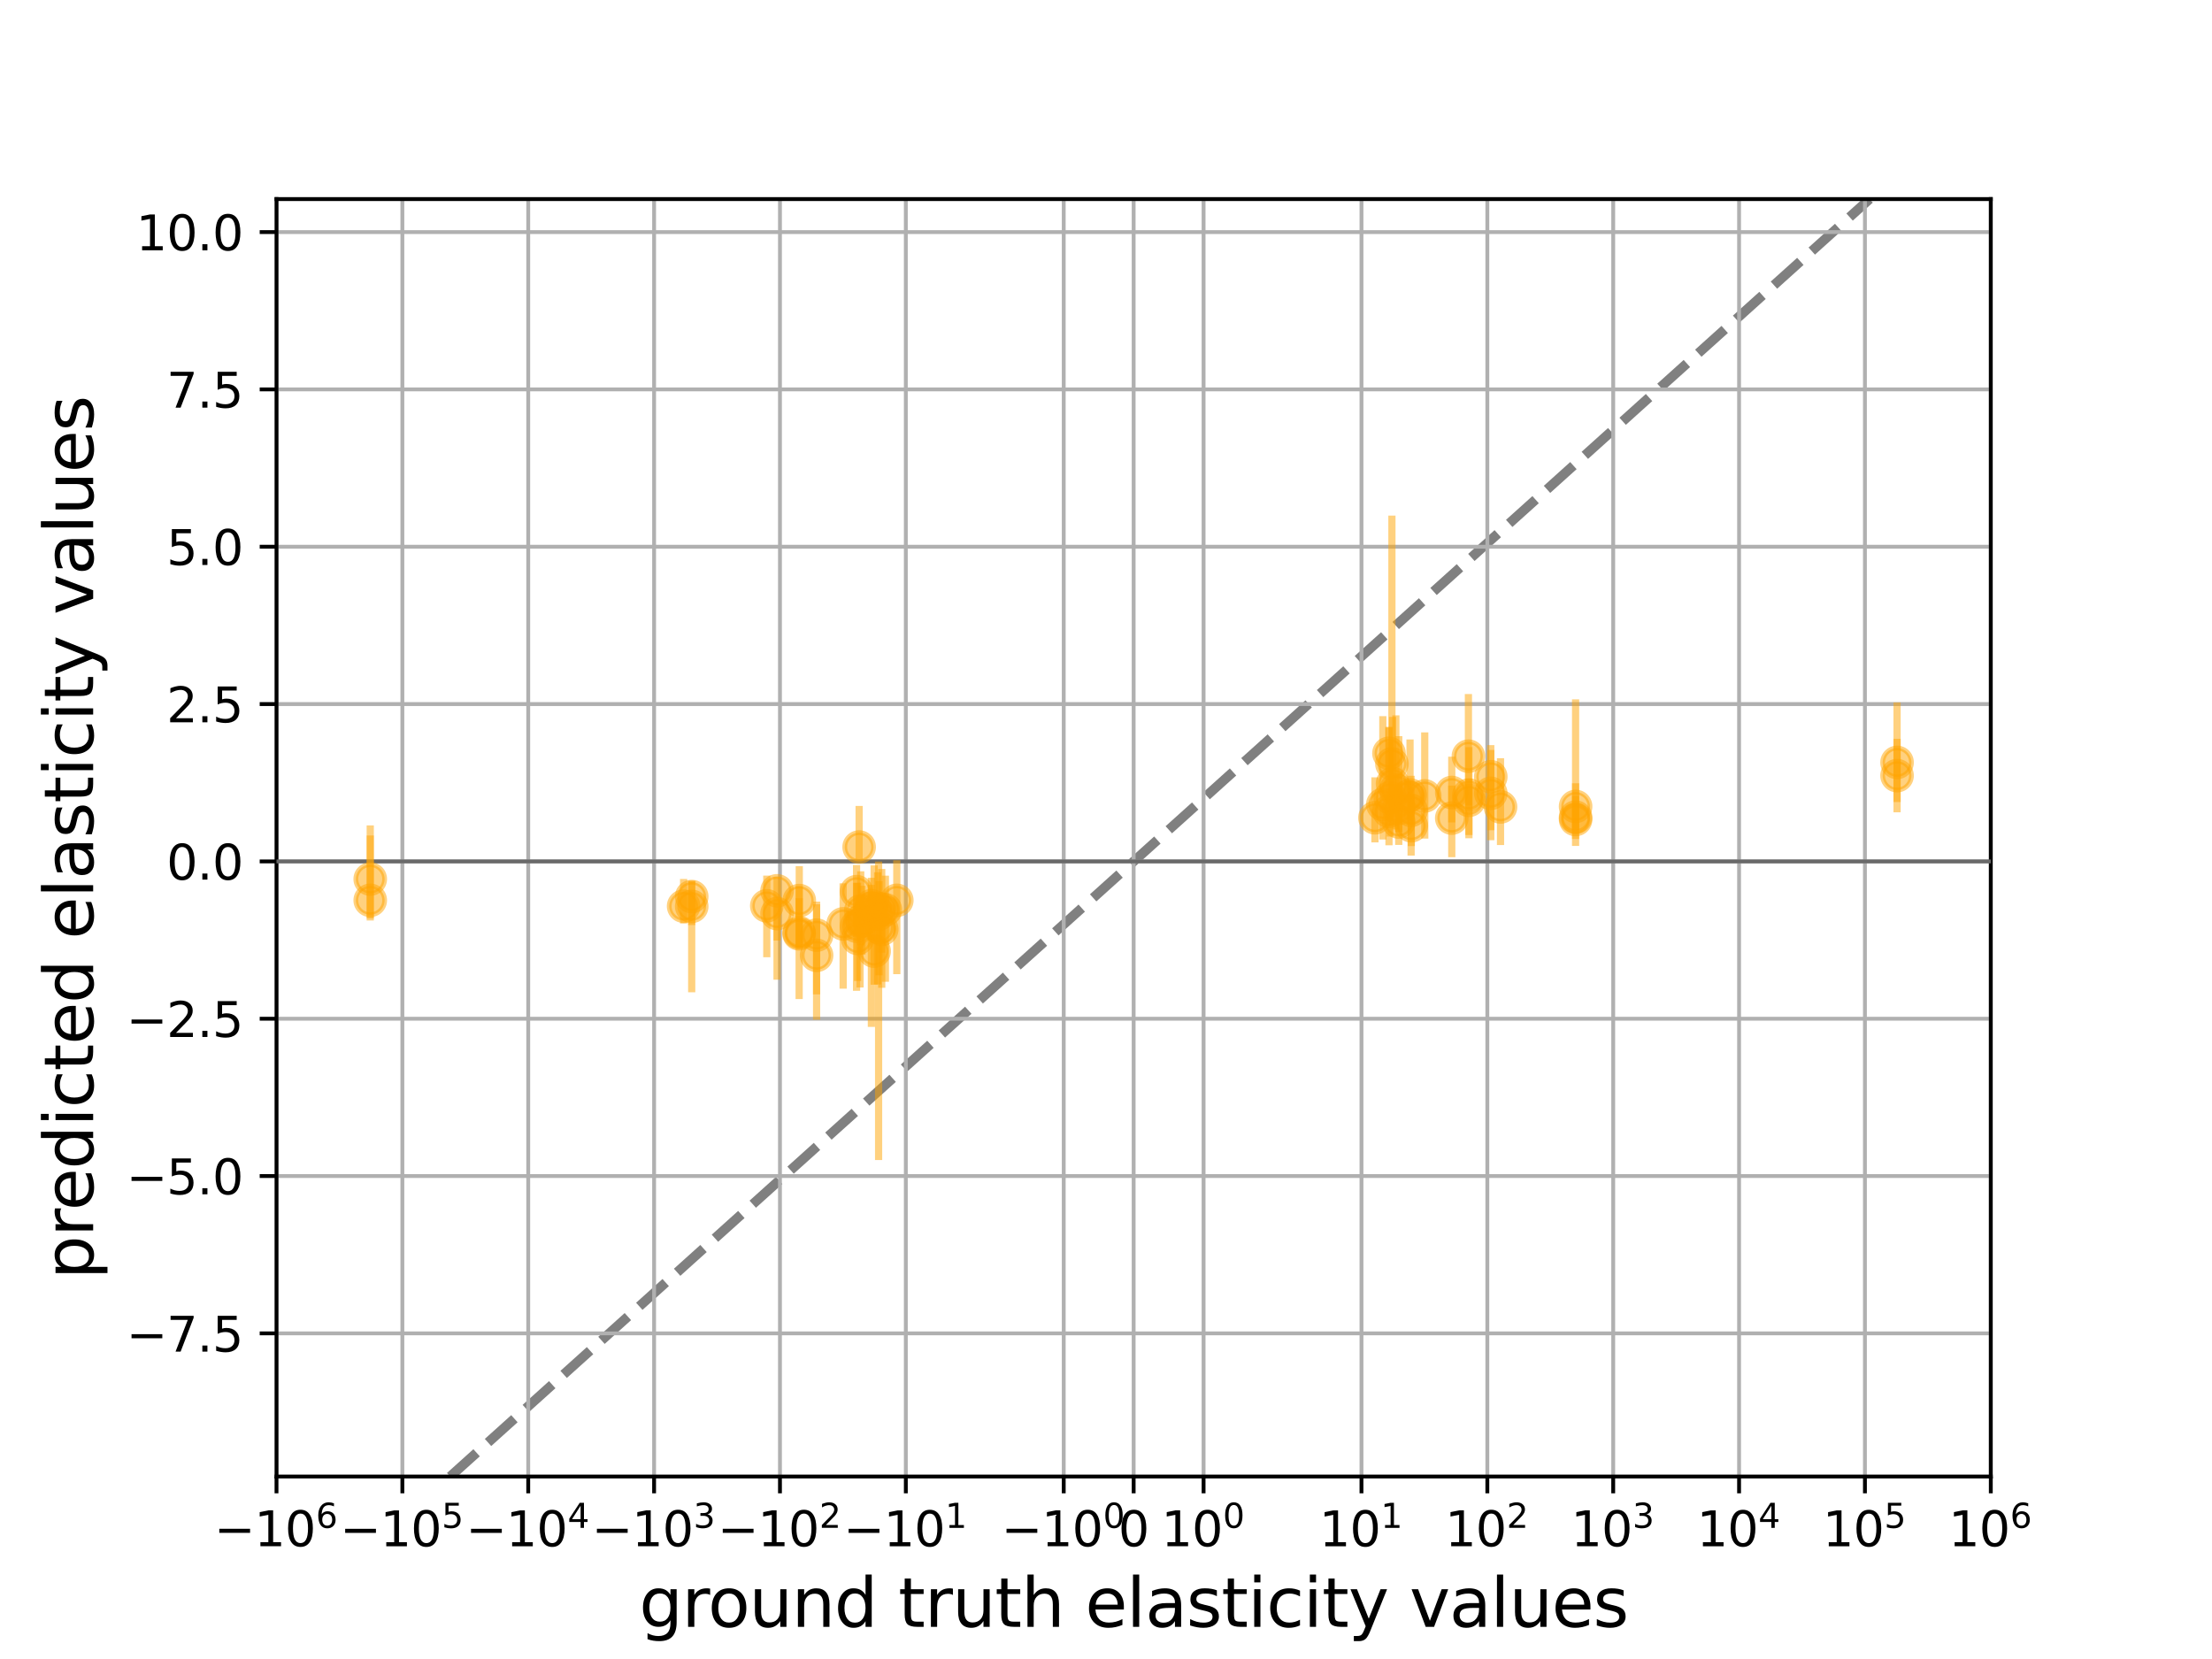 <?xml version="1.0" encoding="utf-8" standalone="no"?>
<!DOCTYPE svg PUBLIC "-//W3C//DTD SVG 1.1//EN"
  "http://www.w3.org/Graphics/SVG/1.1/DTD/svg11.dtd">
<svg xmlns:xlink="http://www.w3.org/1999/xlink" width="460.8pt" height="345.6pt" viewBox="0 0 460.8 345.6" xmlns="http://www.w3.org/2000/svg" version="1.1">
 <defs>
  <style type="text/css">*{stroke-linejoin: round; stroke-linecap: butt}</style>
 </defs>
 <g id="figure_1">
  <g id="patch_1">
   <path d="M 0 345.6 
L 460.8 345.6 
L 460.8 0 
L 0 0 
z
" style="fill: #ffffff"/>
  </g>
  <g id="axes_1">
   <g id="patch_2">
    <path d="M 57.6 307.584 
L 414.72 307.584 
L 414.72 41.472 
L 57.6 41.472 
z
" style="fill: #ffffff"/>
   </g>
   <g id="line2d_1">
    <path d="M 93.782 307.584 
L 389.462 41.472 
" clip-path="url(#p410809c295)" style="fill: none; stroke-dasharray: 7.4,3.2; stroke-dashoffset: 0; stroke: #808080; stroke-width: 2"/>
   </g>
   <g id="matplotlib.axis_1">
    <g id="xtick_1">
     <g id="line2d_2">
      <path d="M 57.6 307.584 
L 57.6 41.472 
" clip-path="url(#p410809c295)" style="fill: none; stroke: #b0b0b0; stroke-width: 0.8; stroke-linecap: square"/>
     </g>
     <g id="line2d_3">
      <defs>
       <path id="m28097378d5" d="M 0 0 
L 0 3.5 
" style="stroke: #000000; stroke-width: 0.8"/>
      </defs>
      <g>
       <use xlink:href="#m28097378d5" x="57.6" y="307.584" style="stroke: #000000; stroke-width: 0.8"/>
      </g>
     </g>
     <g id="text_1">
      <!-- $\mathdefault{-10^{6}}$ -->
      <g transform="translate(44.6 322.182) scale(0.1 -0.1)">
       <defs>
        <path id="DejaVuSans-2212" d="M 678 2272 
L 4684 2272 
L 4684 1741 
L 678 1741 
L 678 2272 
z
" transform="scale(0.016)"/>
        <path id="DejaVuSans-31" d="M 794 531 
L 1825 531 
L 1825 4091 
L 703 3866 
L 703 4441 
L 1819 4666 
L 2450 4666 
L 2450 531 
L 3481 531 
L 3481 0 
L 794 0 
L 794 531 
z
" transform="scale(0.016)"/>
        <path id="DejaVuSans-30" d="M 2034 4250 
Q 1547 4250 1301 3770 
Q 1056 3291 1056 2328 
Q 1056 1369 1301 889 
Q 1547 409 2034 409 
Q 2525 409 2770 889 
Q 3016 1369 3016 2328 
Q 3016 3291 2770 3770 
Q 2525 4250 2034 4250 
z
M 2034 4750 
Q 2819 4750 3233 4129 
Q 3647 3509 3647 2328 
Q 3647 1150 3233 529 
Q 2819 -91 2034 -91 
Q 1250 -91 836 529 
Q 422 1150 422 2328 
Q 422 3509 836 4129 
Q 1250 4750 2034 4750 
z
" transform="scale(0.016)"/>
        <path id="DejaVuSans-36" d="M 2113 2584 
Q 1688 2584 1439 2293 
Q 1191 2003 1191 1497 
Q 1191 994 1439 701 
Q 1688 409 2113 409 
Q 2538 409 2786 701 
Q 3034 994 3034 1497 
Q 3034 2003 2786 2293 
Q 2538 2584 2113 2584 
z
M 3366 4563 
L 3366 3988 
Q 3128 4100 2886 4159 
Q 2644 4219 2406 4219 
Q 1781 4219 1451 3797 
Q 1122 3375 1075 2522 
Q 1259 2794 1537 2939 
Q 1816 3084 2150 3084 
Q 2853 3084 3261 2657 
Q 3669 2231 3669 1497 
Q 3669 778 3244 343 
Q 2819 -91 2113 -91 
Q 1303 -91 875 529 
Q 447 1150 447 2328 
Q 447 3434 972 4092 
Q 1497 4750 2381 4750 
Q 2619 4750 2861 4703 
Q 3103 4656 3366 4563 
z
" transform="scale(0.016)"/>
       </defs>
       <use xlink:href="#DejaVuSans-2212" transform="translate(0 0.766)"/>
       <use xlink:href="#DejaVuSans-31" transform="translate(83.789 0.766)"/>
       <use xlink:href="#DejaVuSans-30" transform="translate(147.412 0.766)"/>
       <use xlink:href="#DejaVuSans-36" transform="translate(211.992 39.047) scale(0.7)"/>
      </g>
     </g>
    </g>
    <g id="xtick_2">
     <g id="line2d_4">
      <path d="M 83.82 307.584 
L 83.82 41.472 
" clip-path="url(#p410809c295)" style="fill: none; stroke: #b0b0b0; stroke-width: 0.8; stroke-linecap: square"/>
     </g>
     <g id="line2d_5">
      <g>
       <use xlink:href="#m28097378d5" x="83.82" y="307.584" style="stroke: #000000; stroke-width: 0.8"/>
      </g>
     </g>
     <g id="text_2">
      <!-- $\mathdefault{-10^{5}}$ -->
      <g transform="translate(70.82 322.182) scale(0.1 -0.1)">
       <defs>
        <path id="DejaVuSans-35" d="M 691 4666 
L 3169 4666 
L 3169 4134 
L 1269 4134 
L 1269 2991 
Q 1406 3038 1543 3061 
Q 1681 3084 1819 3084 
Q 2600 3084 3056 2656 
Q 3513 2228 3513 1497 
Q 3513 744 3044 326 
Q 2575 -91 1722 -91 
Q 1428 -91 1123 -41 
Q 819 9 494 109 
L 494 744 
Q 775 591 1075 516 
Q 1375 441 1709 441 
Q 2250 441 2565 725 
Q 2881 1009 2881 1497 
Q 2881 1984 2565 2268 
Q 2250 2553 1709 2553 
Q 1456 2553 1204 2497 
Q 953 2441 691 2322 
L 691 4666 
z
" transform="scale(0.016)"/>
       </defs>
       <use xlink:href="#DejaVuSans-2212" transform="translate(0 0.684)"/>
       <use xlink:href="#DejaVuSans-31" transform="translate(83.789 0.684)"/>
       <use xlink:href="#DejaVuSans-30" transform="translate(147.412 0.684)"/>
       <use xlink:href="#DejaVuSans-35" transform="translate(211.992 38.966) scale(0.7)"/>
      </g>
     </g>
    </g>
    <g id="xtick_3">
     <g id="line2d_6">
      <path d="M 110.04 307.584 
L 110.04 41.472 
" clip-path="url(#p410809c295)" style="fill: none; stroke: #b0b0b0; stroke-width: 0.8; stroke-linecap: square"/>
     </g>
     <g id="line2d_7">
      <g>
       <use xlink:href="#m28097378d5" x="110.04" y="307.584" style="stroke: #000000; stroke-width: 0.8"/>
      </g>
     </g>
     <g id="text_3">
      <!-- $\mathdefault{-10^{4}}$ -->
      <g transform="translate(97.04 322.182) scale(0.1 -0.1)">
       <defs>
        <path id="DejaVuSans-34" d="M 2419 4116 
L 825 1625 
L 2419 1625 
L 2419 4116 
z
M 2253 4666 
L 3047 4666 
L 3047 1625 
L 3713 1625 
L 3713 1100 
L 3047 1100 
L 3047 0 
L 2419 0 
L 2419 1100 
L 313 1100 
L 313 1709 
L 2253 4666 
z
" transform="scale(0.016)"/>
       </defs>
       <use xlink:href="#DejaVuSans-2212" transform="translate(0 0.684)"/>
       <use xlink:href="#DejaVuSans-31" transform="translate(83.789 0.684)"/>
       <use xlink:href="#DejaVuSans-30" transform="translate(147.412 0.684)"/>
       <use xlink:href="#DejaVuSans-34" transform="translate(211.992 38.966) scale(0.7)"/>
      </g>
     </g>
    </g>
    <g id="xtick_4">
     <g id="line2d_8">
      <path d="M 136.26 307.584 
L 136.26 41.472 
" clip-path="url(#p410809c295)" style="fill: none; stroke: #b0b0b0; stroke-width: 0.8; stroke-linecap: square"/>
     </g>
     <g id="line2d_9">
      <g>
       <use xlink:href="#m28097378d5" x="136.26" y="307.584" style="stroke: #000000; stroke-width: 0.8"/>
      </g>
     </g>
     <g id="text_4">
      <!-- $\mathdefault{-10^{3}}$ -->
      <g transform="translate(123.26 322.182) scale(0.1 -0.1)">
       <defs>
        <path id="DejaVuSans-33" d="M 2597 2516 
Q 3050 2419 3304 2112 
Q 3559 1806 3559 1356 
Q 3559 666 3084 287 
Q 2609 -91 1734 -91 
Q 1441 -91 1130 -33 
Q 819 25 488 141 
L 488 750 
Q 750 597 1062 519 
Q 1375 441 1716 441 
Q 2309 441 2620 675 
Q 2931 909 2931 1356 
Q 2931 1769 2642 2001 
Q 2353 2234 1838 2234 
L 1294 2234 
L 1294 2753 
L 1863 2753 
Q 2328 2753 2575 2939 
Q 2822 3125 2822 3475 
Q 2822 3834 2567 4026 
Q 2313 4219 1838 4219 
Q 1578 4219 1281 4162 
Q 984 4106 628 3988 
L 628 4550 
Q 988 4650 1302 4700 
Q 1616 4750 1894 4750 
Q 2613 4750 3031 4423 
Q 3450 4097 3450 3541 
Q 3450 3153 3228 2886 
Q 3006 2619 2597 2516 
z
" transform="scale(0.016)"/>
       </defs>
       <use xlink:href="#DejaVuSans-2212" transform="translate(0 0.766)"/>
       <use xlink:href="#DejaVuSans-31" transform="translate(83.789 0.766)"/>
       <use xlink:href="#DejaVuSans-30" transform="translate(147.412 0.766)"/>
       <use xlink:href="#DejaVuSans-33" transform="translate(211.992 39.047) scale(0.7)"/>
      </g>
     </g>
    </g>
    <g id="xtick_5">
     <g id="line2d_10">
      <path d="M 162.48 307.584 
L 162.48 41.472 
" clip-path="url(#p410809c295)" style="fill: none; stroke: #b0b0b0; stroke-width: 0.8; stroke-linecap: square"/>
     </g>
     <g id="line2d_11">
      <g>
       <use xlink:href="#m28097378d5" x="162.48" y="307.584" style="stroke: #000000; stroke-width: 0.8"/>
      </g>
     </g>
     <g id="text_5">
      <!-- $\mathdefault{-10^{2}}$ -->
      <g transform="translate(149.48 322.182) scale(0.1 -0.1)">
       <defs>
        <path id="DejaVuSans-32" d="M 1228 531 
L 3431 531 
L 3431 0 
L 469 0 
L 469 531 
Q 828 903 1448 1529 
Q 2069 2156 2228 2338 
Q 2531 2678 2651 2914 
Q 2772 3150 2772 3378 
Q 2772 3750 2511 3984 
Q 2250 4219 1831 4219 
Q 1534 4219 1204 4116 
Q 875 4013 500 3803 
L 500 4441 
Q 881 4594 1212 4672 
Q 1544 4750 1819 4750 
Q 2544 4750 2975 4387 
Q 3406 4025 3406 3419 
Q 3406 3131 3298 2873 
Q 3191 2616 2906 2266 
Q 2828 2175 2409 1742 
Q 1991 1309 1228 531 
z
" transform="scale(0.016)"/>
       </defs>
       <use xlink:href="#DejaVuSans-2212" transform="translate(0 0.766)"/>
       <use xlink:href="#DejaVuSans-31" transform="translate(83.789 0.766)"/>
       <use xlink:href="#DejaVuSans-30" transform="translate(147.412 0.766)"/>
       <use xlink:href="#DejaVuSans-32" transform="translate(211.992 39.047) scale(0.7)"/>
      </g>
     </g>
    </g>
    <g id="xtick_6">
     <g id="line2d_12">
      <path d="M 188.7 307.584 
L 188.7 41.472 
" clip-path="url(#p410809c295)" style="fill: none; stroke: #b0b0b0; stroke-width: 0.8; stroke-linecap: square"/>
     </g>
     <g id="line2d_13">
      <g>
       <use xlink:href="#m28097378d5" x="188.7" y="307.584" style="stroke: #000000; stroke-width: 0.8"/>
      </g>
     </g>
     <g id="text_6">
      <!-- $\mathdefault{-10^{1}}$ -->
      <g transform="translate(175.7 322.182) scale(0.1 -0.1)">
       <use xlink:href="#DejaVuSans-2212" transform="translate(0 0.684)"/>
       <use xlink:href="#DejaVuSans-31" transform="translate(83.789 0.684)"/>
       <use xlink:href="#DejaVuSans-30" transform="translate(147.412 0.684)"/>
       <use xlink:href="#DejaVuSans-31" transform="translate(211.992 38.966) scale(0.7)"/>
      </g>
     </g>
    </g>
    <g id="xtick_7">
     <g id="line2d_14">
      <path d="M 221.593 307.584 
L 221.593 41.472 
" clip-path="url(#p410809c295)" style="fill: none; stroke: #b0b0b0; stroke-width: 0.8; stroke-linecap: square"/>
     </g>
     <g id="line2d_15">
      <g>
       <use xlink:href="#m28097378d5" x="221.593" y="307.584" style="stroke: #000000; stroke-width: 0.8"/>
      </g>
     </g>
     <g id="text_7">
      <!-- $\mathdefault{-10^{0}}$ -->
      <g transform="translate(208.593 322.182) scale(0.1 -0.1)">
       <use xlink:href="#DejaVuSans-2212" transform="translate(0 0.766)"/>
       <use xlink:href="#DejaVuSans-31" transform="translate(83.789 0.766)"/>
       <use xlink:href="#DejaVuSans-30" transform="translate(147.412 0.766)"/>
       <use xlink:href="#DejaVuSans-30" transform="translate(211.992 39.047) scale(0.7)"/>
      </g>
     </g>
    </g>
    <g id="xtick_8">
     <g id="line2d_16">
      <path d="M 236.16 307.584 
L 236.16 41.472 
" clip-path="url(#p410809c295)" style="fill: none; stroke: #b0b0b0; stroke-width: 0.8; stroke-linecap: square"/>
     </g>
     <g id="line2d_17">
      <g>
       <use xlink:href="#m28097378d5" x="236.16" y="307.584" style="stroke: #000000; stroke-width: 0.8"/>
      </g>
     </g>
     <g id="text_8">
      <!-- $\mathdefault{0}$ -->
      <g transform="translate(232.96 322.182) scale(0.1 -0.1)">
       <use xlink:href="#DejaVuSans-30" transform="translate(0 0.781)"/>
      </g>
     </g>
    </g>
    <g id="xtick_9">
     <g id="line2d_18">
      <path d="M 250.727 307.584 
L 250.727 41.472 
" clip-path="url(#p410809c295)" style="fill: none; stroke: #b0b0b0; stroke-width: 0.8; stroke-linecap: square"/>
     </g>
     <g id="line2d_19">
      <g>
       <use xlink:href="#m28097378d5" x="250.727" y="307.584" style="stroke: #000000; stroke-width: 0.8"/>
      </g>
     </g>
     <g id="text_9">
      <!-- $\mathdefault{10^{0}}$ -->
      <g transform="translate(241.927 322.182) scale(0.1 -0.1)">
       <use xlink:href="#DejaVuSans-31" transform="translate(0 0.766)"/>
       <use xlink:href="#DejaVuSans-30" transform="translate(63.623 0.766)"/>
       <use xlink:href="#DejaVuSans-30" transform="translate(128.203 39.047) scale(0.7)"/>
      </g>
     </g>
    </g>
    <g id="xtick_10">
     <g id="line2d_20">
      <path d="M 283.62 307.584 
L 283.62 41.472 
" clip-path="url(#p410809c295)" style="fill: none; stroke: #b0b0b0; stroke-width: 0.8; stroke-linecap: square"/>
     </g>
     <g id="line2d_21">
      <g>
       <use xlink:href="#m28097378d5" x="283.62" y="307.584" style="stroke: #000000; stroke-width: 0.8"/>
      </g>
     </g>
     <g id="text_10">
      <!-- $\mathdefault{10^{1}}$ -->
      <g transform="translate(274.82 322.182) scale(0.1 -0.1)">
       <use xlink:href="#DejaVuSans-31" transform="translate(0 0.684)"/>
       <use xlink:href="#DejaVuSans-30" transform="translate(63.623 0.684)"/>
       <use xlink:href="#DejaVuSans-31" transform="translate(128.203 38.966) scale(0.7)"/>
      </g>
     </g>
    </g>
    <g id="xtick_11">
     <g id="line2d_22">
      <path d="M 309.84 307.584 
L 309.84 41.472 
" clip-path="url(#p410809c295)" style="fill: none; stroke: #b0b0b0; stroke-width: 0.8; stroke-linecap: square"/>
     </g>
     <g id="line2d_23">
      <g>
       <use xlink:href="#m28097378d5" x="309.84" y="307.584" style="stroke: #000000; stroke-width: 0.8"/>
      </g>
     </g>
     <g id="text_11">
      <!-- $\mathdefault{10^{2}}$ -->
      <g transform="translate(301.04 322.182) scale(0.1 -0.1)">
       <use xlink:href="#DejaVuSans-31" transform="translate(0 0.766)"/>
       <use xlink:href="#DejaVuSans-30" transform="translate(63.623 0.766)"/>
       <use xlink:href="#DejaVuSans-32" transform="translate(128.203 39.047) scale(0.7)"/>
      </g>
     </g>
    </g>
    <g id="xtick_12">
     <g id="line2d_24">
      <path d="M 336.06 307.584 
L 336.06 41.472 
" clip-path="url(#p410809c295)" style="fill: none; stroke: #b0b0b0; stroke-width: 0.8; stroke-linecap: square"/>
     </g>
     <g id="line2d_25">
      <g>
       <use xlink:href="#m28097378d5" x="336.06" y="307.584" style="stroke: #000000; stroke-width: 0.8"/>
      </g>
     </g>
     <g id="text_12">
      <!-- $\mathdefault{10^{3}}$ -->
      <g transform="translate(327.26 322.182) scale(0.1 -0.1)">
       <use xlink:href="#DejaVuSans-31" transform="translate(0 0.766)"/>
       <use xlink:href="#DejaVuSans-30" transform="translate(63.623 0.766)"/>
       <use xlink:href="#DejaVuSans-33" transform="translate(128.203 39.047) scale(0.7)"/>
      </g>
     </g>
    </g>
    <g id="xtick_13">
     <g id="line2d_26">
      <path d="M 362.28 307.584 
L 362.28 41.472 
" clip-path="url(#p410809c295)" style="fill: none; stroke: #b0b0b0; stroke-width: 0.8; stroke-linecap: square"/>
     </g>
     <g id="line2d_27">
      <g>
       <use xlink:href="#m28097378d5" x="362.28" y="307.584" style="stroke: #000000; stroke-width: 0.8"/>
      </g>
     </g>
     <g id="text_13">
      <!-- $\mathdefault{10^{4}}$ -->
      <g transform="translate(353.48 322.182) scale(0.1 -0.1)">
       <use xlink:href="#DejaVuSans-31" transform="translate(0 0.684)"/>
       <use xlink:href="#DejaVuSans-30" transform="translate(63.623 0.684)"/>
       <use xlink:href="#DejaVuSans-34" transform="translate(128.203 38.966) scale(0.7)"/>
      </g>
     </g>
    </g>
    <g id="xtick_14">
     <g id="line2d_28">
      <path d="M 388.5 307.584 
L 388.5 41.472 
" clip-path="url(#p410809c295)" style="fill: none; stroke: #b0b0b0; stroke-width: 0.8; stroke-linecap: square"/>
     </g>
     <g id="line2d_29">
      <g>
       <use xlink:href="#m28097378d5" x="388.5" y="307.584" style="stroke: #000000; stroke-width: 0.8"/>
      </g>
     </g>
     <g id="text_14">
      <!-- $\mathdefault{10^{5}}$ -->
      <g transform="translate(379.7 322.182) scale(0.1 -0.1)">
       <use xlink:href="#DejaVuSans-31" transform="translate(0 0.684)"/>
       <use xlink:href="#DejaVuSans-30" transform="translate(63.623 0.684)"/>
       <use xlink:href="#DejaVuSans-35" transform="translate(128.203 38.966) scale(0.7)"/>
      </g>
     </g>
    </g>
    <g id="xtick_15">
     <g id="line2d_30">
      <path d="M 414.72 307.584 
L 414.72 41.472 
" clip-path="url(#p410809c295)" style="fill: none; stroke: #b0b0b0; stroke-width: 0.8; stroke-linecap: square"/>
     </g>
     <g id="line2d_31">
      <g>
       <use xlink:href="#m28097378d5" x="414.72" y="307.584" style="stroke: #000000; stroke-width: 0.8"/>
      </g>
     </g>
     <g id="text_15">
      <!-- $\mathdefault{10^{6}}$ -->
      <g transform="translate(405.92 322.182) scale(0.1 -0.1)">
       <use xlink:href="#DejaVuSans-31" transform="translate(0 0.766)"/>
       <use xlink:href="#DejaVuSans-30" transform="translate(63.623 0.766)"/>
       <use xlink:href="#DejaVuSans-36" transform="translate(128.203 39.047) scale(0.7)"/>
      </g>
     </g>
    </g>
    <g id="text_16">
     <!-- ground truth elasticity values -->
     <g transform="translate(133.158 338.9) scale(0.14 -0.14)">
      <defs>
       <path id="DejaVuSans-67" d="M 2906 1791 
Q 2906 2416 2648 2759 
Q 2391 3103 1925 3103 
Q 1463 3103 1205 2759 
Q 947 2416 947 1791 
Q 947 1169 1205 825 
Q 1463 481 1925 481 
Q 2391 481 2648 825 
Q 2906 1169 2906 1791 
z
M 3481 434 
Q 3481 -459 3084 -895 
Q 2688 -1331 1869 -1331 
Q 1566 -1331 1297 -1286 
Q 1028 -1241 775 -1147 
L 775 -588 
Q 1028 -725 1275 -790 
Q 1522 -856 1778 -856 
Q 2344 -856 2625 -561 
Q 2906 -266 2906 331 
L 2906 616 
Q 2728 306 2450 153 
Q 2172 0 1784 0 
Q 1141 0 747 490 
Q 353 981 353 1791 
Q 353 2603 747 3093 
Q 1141 3584 1784 3584 
Q 2172 3584 2450 3431 
Q 2728 3278 2906 2969 
L 2906 3500 
L 3481 3500 
L 3481 434 
z
" transform="scale(0.016)"/>
       <path id="DejaVuSans-72" d="M 2631 2963 
Q 2534 3019 2420 3045 
Q 2306 3072 2169 3072 
Q 1681 3072 1420 2755 
Q 1159 2438 1159 1844 
L 1159 0 
L 581 0 
L 581 3500 
L 1159 3500 
L 1159 2956 
Q 1341 3275 1631 3429 
Q 1922 3584 2338 3584 
Q 2397 3584 2469 3576 
Q 2541 3569 2628 3553 
L 2631 2963 
z
" transform="scale(0.016)"/>
       <path id="DejaVuSans-6f" d="M 1959 3097 
Q 1497 3097 1228 2736 
Q 959 2375 959 1747 
Q 959 1119 1226 758 
Q 1494 397 1959 397 
Q 2419 397 2687 759 
Q 2956 1122 2956 1747 
Q 2956 2369 2687 2733 
Q 2419 3097 1959 3097 
z
M 1959 3584 
Q 2709 3584 3137 3096 
Q 3566 2609 3566 1747 
Q 3566 888 3137 398 
Q 2709 -91 1959 -91 
Q 1206 -91 779 398 
Q 353 888 353 1747 
Q 353 2609 779 3096 
Q 1206 3584 1959 3584 
z
" transform="scale(0.016)"/>
       <path id="DejaVuSans-75" d="M 544 1381 
L 544 3500 
L 1119 3500 
L 1119 1403 
Q 1119 906 1312 657 
Q 1506 409 1894 409 
Q 2359 409 2629 706 
Q 2900 1003 2900 1516 
L 2900 3500 
L 3475 3500 
L 3475 0 
L 2900 0 
L 2900 538 
Q 2691 219 2414 64 
Q 2138 -91 1772 -91 
Q 1169 -91 856 284 
Q 544 659 544 1381 
z
M 1991 3584 
L 1991 3584 
z
" transform="scale(0.016)"/>
       <path id="DejaVuSans-6e" d="M 3513 2113 
L 3513 0 
L 2938 0 
L 2938 2094 
Q 2938 2591 2744 2837 
Q 2550 3084 2163 3084 
Q 1697 3084 1428 2787 
Q 1159 2491 1159 1978 
L 1159 0 
L 581 0 
L 581 3500 
L 1159 3500 
L 1159 2956 
Q 1366 3272 1645 3428 
Q 1925 3584 2291 3584 
Q 2894 3584 3203 3211 
Q 3513 2838 3513 2113 
z
" transform="scale(0.016)"/>
       <path id="DejaVuSans-64" d="M 2906 2969 
L 2906 4863 
L 3481 4863 
L 3481 0 
L 2906 0 
L 2906 525 
Q 2725 213 2448 61 
Q 2172 -91 1784 -91 
Q 1150 -91 751 415 
Q 353 922 353 1747 
Q 353 2572 751 3078 
Q 1150 3584 1784 3584 
Q 2172 3584 2448 3432 
Q 2725 3281 2906 2969 
z
M 947 1747 
Q 947 1113 1208 752 
Q 1469 391 1925 391 
Q 2381 391 2643 752 
Q 2906 1113 2906 1747 
Q 2906 2381 2643 2742 
Q 2381 3103 1925 3103 
Q 1469 3103 1208 2742 
Q 947 2381 947 1747 
z
" transform="scale(0.016)"/>
       <path id="DejaVuSans-20" transform="scale(0.016)"/>
       <path id="DejaVuSans-74" d="M 1172 4494 
L 1172 3500 
L 2356 3500 
L 2356 3053 
L 1172 3053 
L 1172 1153 
Q 1172 725 1289 603 
Q 1406 481 1766 481 
L 2356 481 
L 2356 0 
L 1766 0 
Q 1100 0 847 248 
Q 594 497 594 1153 
L 594 3053 
L 172 3053 
L 172 3500 
L 594 3500 
L 594 4494 
L 1172 4494 
z
" transform="scale(0.016)"/>
       <path id="DejaVuSans-68" d="M 3513 2113 
L 3513 0 
L 2938 0 
L 2938 2094 
Q 2938 2591 2744 2837 
Q 2550 3084 2163 3084 
Q 1697 3084 1428 2787 
Q 1159 2491 1159 1978 
L 1159 0 
L 581 0 
L 581 4863 
L 1159 4863 
L 1159 2956 
Q 1366 3272 1645 3428 
Q 1925 3584 2291 3584 
Q 2894 3584 3203 3211 
Q 3513 2838 3513 2113 
z
" transform="scale(0.016)"/>
       <path id="DejaVuSans-65" d="M 3597 1894 
L 3597 1613 
L 953 1613 
Q 991 1019 1311 708 
Q 1631 397 2203 397 
Q 2534 397 2845 478 
Q 3156 559 3463 722 
L 3463 178 
Q 3153 47 2828 -22 
Q 2503 -91 2169 -91 
Q 1331 -91 842 396 
Q 353 884 353 1716 
Q 353 2575 817 3079 
Q 1281 3584 2069 3584 
Q 2775 3584 3186 3129 
Q 3597 2675 3597 1894 
z
M 3022 2063 
Q 3016 2534 2758 2815 
Q 2500 3097 2075 3097 
Q 1594 3097 1305 2825 
Q 1016 2553 972 2059 
L 3022 2063 
z
" transform="scale(0.016)"/>
       <path id="DejaVuSans-6c" d="M 603 4863 
L 1178 4863 
L 1178 0 
L 603 0 
L 603 4863 
z
" transform="scale(0.016)"/>
       <path id="DejaVuSans-61" d="M 2194 1759 
Q 1497 1759 1228 1600 
Q 959 1441 959 1056 
Q 959 750 1161 570 
Q 1363 391 1709 391 
Q 2188 391 2477 730 
Q 2766 1069 2766 1631 
L 2766 1759 
L 2194 1759 
z
M 3341 1997 
L 3341 0 
L 2766 0 
L 2766 531 
Q 2569 213 2275 61 
Q 1981 -91 1556 -91 
Q 1019 -91 701 211 
Q 384 513 384 1019 
Q 384 1609 779 1909 
Q 1175 2209 1959 2209 
L 2766 2209 
L 2766 2266 
Q 2766 2663 2505 2880 
Q 2244 3097 1772 3097 
Q 1472 3097 1187 3025 
Q 903 2953 641 2809 
L 641 3341 
Q 956 3463 1253 3523 
Q 1550 3584 1831 3584 
Q 2591 3584 2966 3190 
Q 3341 2797 3341 1997 
z
" transform="scale(0.016)"/>
       <path id="DejaVuSans-73" d="M 2834 3397 
L 2834 2853 
Q 2591 2978 2328 3040 
Q 2066 3103 1784 3103 
Q 1356 3103 1142 2972 
Q 928 2841 928 2578 
Q 928 2378 1081 2264 
Q 1234 2150 1697 2047 
L 1894 2003 
Q 2506 1872 2764 1633 
Q 3022 1394 3022 966 
Q 3022 478 2636 193 
Q 2250 -91 1575 -91 
Q 1294 -91 989 -36 
Q 684 19 347 128 
L 347 722 
Q 666 556 975 473 
Q 1284 391 1588 391 
Q 1994 391 2212 530 
Q 2431 669 2431 922 
Q 2431 1156 2273 1281 
Q 2116 1406 1581 1522 
L 1381 1569 
Q 847 1681 609 1914 
Q 372 2147 372 2553 
Q 372 3047 722 3315 
Q 1072 3584 1716 3584 
Q 2034 3584 2315 3537 
Q 2597 3491 2834 3397 
z
" transform="scale(0.016)"/>
       <path id="DejaVuSans-69" d="M 603 3500 
L 1178 3500 
L 1178 0 
L 603 0 
L 603 3500 
z
M 603 4863 
L 1178 4863 
L 1178 4134 
L 603 4134 
L 603 4863 
z
" transform="scale(0.016)"/>
       <path id="DejaVuSans-63" d="M 3122 3366 
L 3122 2828 
Q 2878 2963 2633 3030 
Q 2388 3097 2138 3097 
Q 1578 3097 1268 2742 
Q 959 2388 959 1747 
Q 959 1106 1268 751 
Q 1578 397 2138 397 
Q 2388 397 2633 464 
Q 2878 531 3122 666 
L 3122 134 
Q 2881 22 2623 -34 
Q 2366 -91 2075 -91 
Q 1284 -91 818 406 
Q 353 903 353 1747 
Q 353 2603 823 3093 
Q 1294 3584 2113 3584 
Q 2378 3584 2631 3529 
Q 2884 3475 3122 3366 
z
" transform="scale(0.016)"/>
       <path id="DejaVuSans-79" d="M 2059 -325 
Q 1816 -950 1584 -1140 
Q 1353 -1331 966 -1331 
L 506 -1331 
L 506 -850 
L 844 -850 
Q 1081 -850 1212 -737 
Q 1344 -625 1503 -206 
L 1606 56 
L 191 3500 
L 800 3500 
L 1894 763 
L 2988 3500 
L 3597 3500 
L 2059 -325 
z
" transform="scale(0.016)"/>
       <path id="DejaVuSans-76" d="M 191 3500 
L 800 3500 
L 1894 563 
L 2988 3500 
L 3597 3500 
L 2284 0 
L 1503 0 
L 191 3500 
z
" transform="scale(0.016)"/>
      </defs>
      <use xlink:href="#DejaVuSans-67"/>
      <use xlink:href="#DejaVuSans-72" x="63.477"/>
      <use xlink:href="#DejaVuSans-6f" x="102.34"/>
      <use xlink:href="#DejaVuSans-75" x="163.521"/>
      <use xlink:href="#DejaVuSans-6e" x="226.9"/>
      <use xlink:href="#DejaVuSans-64" x="290.279"/>
      <use xlink:href="#DejaVuSans-20" x="353.756"/>
      <use xlink:href="#DejaVuSans-74" x="385.543"/>
      <use xlink:href="#DejaVuSans-72" x="424.752"/>
      <use xlink:href="#DejaVuSans-75" x="465.865"/>
      <use xlink:href="#DejaVuSans-74" x="529.244"/>
      <use xlink:href="#DejaVuSans-68" x="568.453"/>
      <use xlink:href="#DejaVuSans-20" x="631.832"/>
      <use xlink:href="#DejaVuSans-65" x="663.619"/>
      <use xlink:href="#DejaVuSans-6c" x="725.143"/>
      <use xlink:href="#DejaVuSans-61" x="752.926"/>
      <use xlink:href="#DejaVuSans-73" x="814.205"/>
      <use xlink:href="#DejaVuSans-74" x="866.305"/>
      <use xlink:href="#DejaVuSans-69" x="905.514"/>
      <use xlink:href="#DejaVuSans-63" x="933.297"/>
      <use xlink:href="#DejaVuSans-69" x="988.277"/>
      <use xlink:href="#DejaVuSans-74" x="1016.061"/>
      <use xlink:href="#DejaVuSans-79" x="1055.27"/>
      <use xlink:href="#DejaVuSans-20" x="1114.449"/>
      <use xlink:href="#DejaVuSans-76" x="1146.236"/>
      <use xlink:href="#DejaVuSans-61" x="1205.416"/>
      <use xlink:href="#DejaVuSans-6c" x="1266.695"/>
      <use xlink:href="#DejaVuSans-75" x="1294.479"/>
      <use xlink:href="#DejaVuSans-65" x="1357.857"/>
      <use xlink:href="#DejaVuSans-73" x="1419.381"/>
     </g>
    </g>
   </g>
   <g id="matplotlib.axis_2">
    <g id="ytick_1">
     <g id="line2d_32">
      <path d="M 57.6 277.769 
L 414.72 277.769 
" clip-path="url(#p410809c295)" style="fill: none; stroke: #b0b0b0; stroke-width: 0.8; stroke-linecap: square"/>
     </g>
     <g id="line2d_33">
      <defs>
       <path id="m5a976e4923" d="M 0 0 
L -3.5 0 
" style="stroke: #000000; stroke-width: 0.8"/>
      </defs>
      <g>
       <use xlink:href="#m5a976e4923" x="57.6" y="277.769" style="stroke: #000000; stroke-width: 0.8"/>
      </g>
     </g>
     <g id="text_17">
      <!-- −7.5 -->
      <g transform="translate(26.317 281.568) scale(0.1 -0.1)">
       <defs>
        <path id="DejaVuSans-37" d="M 525 4666 
L 3525 4666 
L 3525 4397 
L 1831 0 
L 1172 0 
L 2766 4134 
L 525 4134 
L 525 4666 
z
" transform="scale(0.016)"/>
        <path id="DejaVuSans-2e" d="M 684 794 
L 1344 794 
L 1344 0 
L 684 0 
L 684 794 
z
" transform="scale(0.016)"/>
       </defs>
       <use xlink:href="#DejaVuSans-2212"/>
       <use xlink:href="#DejaVuSans-37" x="83.789"/>
       <use xlink:href="#DejaVuSans-2e" x="147.412"/>
       <use xlink:href="#DejaVuSans-35" x="179.199"/>
      </g>
     </g>
    </g>
    <g id="ytick_2">
     <g id="line2d_34">
      <path d="M 57.6 244.994 
L 414.72 244.994 
" clip-path="url(#p410809c295)" style="fill: none; stroke: #b0b0b0; stroke-width: 0.8; stroke-linecap: square"/>
     </g>
     <g id="line2d_35">
      <g>
       <use xlink:href="#m5a976e4923" x="57.6" y="244.994" style="stroke: #000000; stroke-width: 0.8"/>
      </g>
     </g>
     <g id="text_18">
      <!-- −5.0 -->
      <g transform="translate(26.317 248.793) scale(0.1 -0.1)">
       <use xlink:href="#DejaVuSans-2212"/>
       <use xlink:href="#DejaVuSans-35" x="83.789"/>
       <use xlink:href="#DejaVuSans-2e" x="147.412"/>
       <use xlink:href="#DejaVuSans-30" x="179.199"/>
      </g>
     </g>
    </g>
    <g id="ytick_3">
     <g id="line2d_36">
      <path d="M 57.6 212.219 
L 414.72 212.219 
" clip-path="url(#p410809c295)" style="fill: none; stroke: #b0b0b0; stroke-width: 0.8; stroke-linecap: square"/>
     </g>
     <g id="line2d_37">
      <g>
       <use xlink:href="#m5a976e4923" x="57.6" y="212.219" style="stroke: #000000; stroke-width: 0.8"/>
      </g>
     </g>
     <g id="text_19">
      <!-- −2.5 -->
      <g transform="translate(26.317 216.018) scale(0.1 -0.1)">
       <use xlink:href="#DejaVuSans-2212"/>
       <use xlink:href="#DejaVuSans-32" x="83.789"/>
       <use xlink:href="#DejaVuSans-2e" x="147.412"/>
       <use xlink:href="#DejaVuSans-35" x="179.199"/>
      </g>
     </g>
    </g>
    <g id="ytick_4">
     <g id="line2d_38">
      <path d="M 57.6 179.444 
L 414.72 179.444 
" clip-path="url(#p410809c295)" style="fill: none; stroke: #b0b0b0; stroke-width: 0.8; stroke-linecap: square"/>
     </g>
     <g id="line2d_39">
      <g>
       <use xlink:href="#m5a976e4923" x="57.6" y="179.444" style="stroke: #000000; stroke-width: 0.8"/>
      </g>
     </g>
     <g id="text_20">
      <!-- 0.0 -->
      <g transform="translate(34.697 183.243) scale(0.1 -0.1)">
       <use xlink:href="#DejaVuSans-30"/>
       <use xlink:href="#DejaVuSans-2e" x="63.623"/>
       <use xlink:href="#DejaVuSans-30" x="95.41"/>
      </g>
     </g>
    </g>
    <g id="ytick_5">
     <g id="line2d_40">
      <path d="M 57.6 146.669 
L 414.72 146.669 
" clip-path="url(#p410809c295)" style="fill: none; stroke: #b0b0b0; stroke-width: 0.8; stroke-linecap: square"/>
     </g>
     <g id="line2d_41">
      <g>
       <use xlink:href="#m5a976e4923" x="57.6" y="146.669" style="stroke: #000000; stroke-width: 0.8"/>
      </g>
     </g>
     <g id="text_21">
      <!-- 2.5 -->
      <g transform="translate(34.697 150.469) scale(0.1 -0.1)">
       <use xlink:href="#DejaVuSans-32"/>
       <use xlink:href="#DejaVuSans-2e" x="63.623"/>
       <use xlink:href="#DejaVuSans-35" x="95.41"/>
      </g>
     </g>
    </g>
    <g id="ytick_6">
     <g id="line2d_42">
      <path d="M 57.6 113.894 
L 414.72 113.894 
" clip-path="url(#p410809c295)" style="fill: none; stroke: #b0b0b0; stroke-width: 0.8; stroke-linecap: square"/>
     </g>
     <g id="line2d_43">
      <g>
       <use xlink:href="#m5a976e4923" x="57.6" y="113.894" style="stroke: #000000; stroke-width: 0.8"/>
      </g>
     </g>
     <g id="text_22">
      <!-- 5.0 -->
      <g transform="translate(34.697 117.694) scale(0.1 -0.1)">
       <use xlink:href="#DejaVuSans-35"/>
       <use xlink:href="#DejaVuSans-2e" x="63.623"/>
       <use xlink:href="#DejaVuSans-30" x="95.41"/>
      </g>
     </g>
    </g>
    <g id="ytick_7">
     <g id="line2d_44">
      <path d="M 57.6 81.119 
L 414.72 81.119 
" clip-path="url(#p410809c295)" style="fill: none; stroke: #b0b0b0; stroke-width: 0.8; stroke-linecap: square"/>
     </g>
     <g id="line2d_45">
      <g>
       <use xlink:href="#m5a976e4923" x="57.6" y="81.119" style="stroke: #000000; stroke-width: 0.8"/>
      </g>
     </g>
     <g id="text_23">
      <!-- 7.5 -->
      <g transform="translate(34.697 84.919) scale(0.1 -0.1)">
       <use xlink:href="#DejaVuSans-37"/>
       <use xlink:href="#DejaVuSans-2e" x="63.623"/>
       <use xlink:href="#DejaVuSans-35" x="95.41"/>
      </g>
     </g>
    </g>
    <g id="ytick_8">
     <g id="line2d_46">
      <path d="M 57.6 48.344 
L 414.72 48.344 
" clip-path="url(#p410809c295)" style="fill: none; stroke: #b0b0b0; stroke-width: 0.8; stroke-linecap: square"/>
     </g>
     <g id="line2d_47">
      <g>
       <use xlink:href="#m5a976e4923" x="57.6" y="48.344" style="stroke: #000000; stroke-width: 0.8"/>
      </g>
     </g>
     <g id="text_24">
      <!-- 10.0 -->
      <g transform="translate(28.334 52.144) scale(0.1 -0.1)">
       <use xlink:href="#DejaVuSans-31"/>
       <use xlink:href="#DejaVuSans-30" x="63.623"/>
       <use xlink:href="#DejaVuSans-2e" x="127.246"/>
       <use xlink:href="#DejaVuSans-30" x="159.033"/>
      </g>
     </g>
    </g>
    <g id="text_25">
     <!-- predicted elasticity values -->
     <g transform="translate(19.406 266.507) rotate(-90) scale(0.14 -0.14)">
      <defs>
       <path id="DejaVuSans-70" d="M 1159 525 
L 1159 -1331 
L 581 -1331 
L 581 3500 
L 1159 3500 
L 1159 2969 
Q 1341 3281 1617 3432 
Q 1894 3584 2278 3584 
Q 2916 3584 3314 3078 
Q 3713 2572 3713 1747 
Q 3713 922 3314 415 
Q 2916 -91 2278 -91 
Q 1894 -91 1617 61 
Q 1341 213 1159 525 
z
M 3116 1747 
Q 3116 2381 2855 2742 
Q 2594 3103 2138 3103 
Q 1681 3103 1420 2742 
Q 1159 2381 1159 1747 
Q 1159 1113 1420 752 
Q 1681 391 2138 391 
Q 2594 391 2855 752 
Q 3116 1113 3116 1747 
z
" transform="scale(0.016)"/>
      </defs>
      <use xlink:href="#DejaVuSans-70"/>
      <use xlink:href="#DejaVuSans-72" x="63.477"/>
      <use xlink:href="#DejaVuSans-65" x="102.34"/>
      <use xlink:href="#DejaVuSans-64" x="163.863"/>
      <use xlink:href="#DejaVuSans-69" x="227.34"/>
      <use xlink:href="#DejaVuSans-63" x="255.123"/>
      <use xlink:href="#DejaVuSans-74" x="310.104"/>
      <use xlink:href="#DejaVuSans-65" x="349.312"/>
      <use xlink:href="#DejaVuSans-64" x="410.836"/>
      <use xlink:href="#DejaVuSans-20" x="474.312"/>
      <use xlink:href="#DejaVuSans-65" x="506.1"/>
      <use xlink:href="#DejaVuSans-6c" x="567.623"/>
      <use xlink:href="#DejaVuSans-61" x="595.406"/>
      <use xlink:href="#DejaVuSans-73" x="656.686"/>
      <use xlink:href="#DejaVuSans-74" x="708.785"/>
      <use xlink:href="#DejaVuSans-69" x="747.994"/>
      <use xlink:href="#DejaVuSans-63" x="775.777"/>
      <use xlink:href="#DejaVuSans-69" x="830.758"/>
      <use xlink:href="#DejaVuSans-74" x="858.541"/>
      <use xlink:href="#DejaVuSans-79" x="897.75"/>
      <use xlink:href="#DejaVuSans-20" x="956.93"/>
      <use xlink:href="#DejaVuSans-76" x="988.717"/>
      <use xlink:href="#DejaVuSans-61" x="1047.896"/>
      <use xlink:href="#DejaVuSans-6c" x="1109.176"/>
      <use xlink:href="#DejaVuSans-75" x="1136.959"/>
      <use xlink:href="#DejaVuSans-65" x="1200.338"/>
      <use xlink:href="#DejaVuSans-73" x="1261.861"/>
     </g>
    </g>
   </g>
   <g id="patch_3">
    <path d="M 57.6 307.584 
L 57.6 41.472 
" style="fill: none; stroke: #000000; stroke-width: 0.8; stroke-linejoin: miter; stroke-linecap: square"/>
   </g>
   <g id="patch_4">
    <path d="M 414.72 307.584 
L 414.72 41.472 
" style="fill: none; stroke: #000000; stroke-width: 0.8; stroke-linejoin: miter; stroke-linecap: square"/>
   </g>
   <g id="patch_5">
    <path d="M 57.6 307.584 
L 414.72 307.584 
" style="fill: none; stroke: #000000; stroke-width: 0.8; stroke-linejoin: miter; stroke-linecap: square"/>
   </g>
   <g id="patch_6">
    <path d="M 57.6 41.472 
L 414.72 41.472 
" style="fill: none; stroke: #000000; stroke-width: 0.8; stroke-linejoin: miter; stroke-linecap: square"/>
   </g>
   <g id="line2d_48">
    <path d="M 57.6 179.444 
L 414.72 179.444 
" clip-path="url(#p410809c295)" style="fill: none; stroke: #696969; stroke-width: 0.8; stroke-linecap: square"/>
   </g>
   <g id="LineCollection_1">
    <path d="M 179.303 196.92 
L 179.303 181.503 
" clip-path="url(#p410809c295)" style="fill: none; stroke: #ffa500; stroke-opacity: 0.5; stroke-width: 1.5"/>
    <path d="M 179.161 205.717 
L 179.161 186.484 
" clip-path="url(#p410809c295)" style="fill: none; stroke: #ffa500; stroke-opacity: 0.5; stroke-width: 1.5"/>
    <path d="M 293.284 170.674 
L 293.284 162.755 
" clip-path="url(#p410809c295)" style="fill: none; stroke: #ffa500; stroke-opacity: 0.5; stroke-width: 1.5"/>
    <path d="M 159.737 199.411 
L 159.737 182.407 
" clip-path="url(#p410809c295)" style="fill: none; stroke: #ffa500; stroke-opacity: 0.5; stroke-width: 1.5"/>
    <path d="M 312.585 176.036 
L 312.585 157.944 
" clip-path="url(#p410809c295)" style="fill: none; stroke: #ffa500; stroke-opacity: 0.5; stroke-width: 1.5"/>
    <path d="M 294.003 176.259 
L 294.003 165.456 
" clip-path="url(#p410809c295)" style="fill: none; stroke: #ffa500; stroke-opacity: 0.5; stroke-width: 1.5"/>
    <path d="M 178.436 206.398 
L 178.436 180.192 
" clip-path="url(#p410809c295)" style="fill: none; stroke: #ffa500; stroke-opacity: 0.5; stroke-width: 1.5"/>
    <path d="M 293.96 178.238 
L 293.96 161.615 
" clip-path="url(#p410809c295)" style="fill: none; stroke: #ffa500; stroke-opacity: 0.5; stroke-width: 1.5"/>
    <path d="M 178.43 193.197 
L 178.43 183.928 
" clip-path="url(#p410809c295)" style="fill: none; stroke: #ffa500; stroke-opacity: 0.5; stroke-width: 1.5"/>
    <path d="M 293.736 171.788 
L 293.736 154.037 
" clip-path="url(#p410809c295)" style="fill: none; stroke: #ffa500; stroke-opacity: 0.5; stroke-width: 1.5"/>
    <path d="M 178.649 204.366 
L 178.649 183.889 
" clip-path="url(#p410809c295)" style="fill: none; stroke: #ffa500; stroke-opacity: 0.5; stroke-width: 1.5"/>
    <path d="M 182.824 205.074 
L 182.824 181.699 
" clip-path="url(#p410809c295)" style="fill: none; stroke: #ffa500; stroke-opacity: 0.5; stroke-width: 1.5"/>
    <path d="M 290.093 172.063 
L 290.093 149.344 
" clip-path="url(#p410809c295)" style="fill: none; stroke: #ffa500; stroke-opacity: 0.5; stroke-width: 1.5"/>
    <path d="M 305.899 167.776 
L 305.899 144.585 
" clip-path="url(#p410809c295)" style="fill: none; stroke: #ffa500; stroke-opacity: 0.5; stroke-width: 1.5"/>
    <path d="M 166.503 197.274 
L 166.503 180.441 
" clip-path="url(#p410809c295)" style="fill: none; stroke: #ffa500; stroke-opacity: 0.5; stroke-width: 1.5"/>
    <path d="M 290.79 172.784 
L 290.79 149.016 
" clip-path="url(#p410809c295)" style="fill: none; stroke: #ffa500; stroke-opacity: 0.5; stroke-width: 1.5"/>
    <path d="M 182.099 205.14 
L 182.099 180.283 
" clip-path="url(#p410809c295)" style="fill: none; stroke: #ffa500; stroke-opacity: 0.5; stroke-width: 1.5"/>
    <path d="M 183.679 198.467 
L 183.679 188.359 
" clip-path="url(#p410809c295)" style="fill: none; stroke: #ffa500; stroke-opacity: 0.5; stroke-width: 1.5"/>
    <path d="M 289.351 176.088 
L 289.351 151.546 
" clip-path="url(#p410809c295)" style="fill: none; stroke: #ffa500; stroke-opacity: 0.5; stroke-width: 1.5"/>
    <path d="M 289.351 161.444 
L 289.351 151.402 
" clip-path="url(#p410809c295)" style="fill: none; stroke: #ffa500; stroke-opacity: 0.5; stroke-width: 1.5"/>
    <path d="M 183.679 205.769 
L 183.679 181.031 
" clip-path="url(#p410809c295)" style="fill: none; stroke: #ffa500; stroke-opacity: 0.5; stroke-width: 1.5"/>
    <path d="M 170.11 207.146 
L 170.11 187.822 
" clip-path="url(#p410809c295)" style="fill: none; stroke: #ffa500; stroke-opacity: 0.5; stroke-width: 1.5"/>
    <path d="M 170.11 212.429 
L 170.11 188.372 
" clip-path="url(#p410809c295)" style="fill: none; stroke: #ffa500; stroke-opacity: 0.5; stroke-width: 1.5"/>
    <path d="M 302.43 178.566 
L 302.43 163.647 
" clip-path="url(#p410809c295)" style="fill: none; stroke: #ffa500; stroke-opacity: 0.5; stroke-width: 1.5"/>
    <path d="M 302.43 171.329 
L 302.43 157.629 
" clip-path="url(#p410809c295)" style="fill: none; stroke: #ffa500; stroke-opacity: 0.5; stroke-width: 1.5"/>
    <path d="M 161.871 204.091 
L 161.871 188.071 
" clip-path="url(#p410809c295)" style="fill: none; stroke: #ffa500; stroke-opacity: 0.5; stroke-width: 1.5"/>
    <path d="M 161.871 195.937 
L 161.871 182.696 
" clip-path="url(#p410809c295)" style="fill: none; stroke: #ffa500; stroke-opacity: 0.5; stroke-width: 1.5"/>
    <path d="M 310.556 172.955 
L 310.556 155.217 
" clip-path="url(#p410809c295)" style="fill: none; stroke: #ffa500; stroke-opacity: 0.5; stroke-width: 1.5"/>
    <path d="M 310.556 175.026 
L 310.556 156.226 
" clip-path="url(#p410809c295)" style="fill: none; stroke: #ffa500; stroke-opacity: 0.5; stroke-width: 1.5"/>
    <path d="M 306.003 173.951 
L 306.003 162.192 
" clip-path="url(#p410809c295)" style="fill: none; stroke: #ffa500; stroke-opacity: 0.5; stroke-width: 1.5"/>
    <path d="M 166.478 208.116 
L 166.478 184.61 
" clip-path="url(#p410809c295)" style="fill: none; stroke: #ffa500; stroke-opacity: 0.5; stroke-width: 1.5"/>
    <path d="M 306.003 174.62 
L 306.003 155.65 
" clip-path="url(#p410809c295)" style="fill: none; stroke: #ffa500; stroke-opacity: 0.5; stroke-width: 1.5"/>
    <path d="M 166.478 197.457 
L 166.478 187.114 
" clip-path="url(#p410809c295)" style="fill: none; stroke: #ffa500; stroke-opacity: 0.5; stroke-width: 1.5"/>
    <path d="M 184.445 204.524 
L 184.445 182.42 
" clip-path="url(#p410809c295)" style="fill: none; stroke: #ffa500; stroke-opacity: 0.5; stroke-width: 1.5"/>
    <path d="M 288.069 174.882 
L 288.069 149.186 
" clip-path="url(#p410809c295)" style="fill: none; stroke: #ffa500; stroke-opacity: 0.5; stroke-width: 1.5"/>
    <path d="M 183.116 203.186 
L 183.116 183.548 
" clip-path="url(#p410809c295)" style="fill: none; stroke: #ffa500; stroke-opacity: 0.5; stroke-width: 1.5"/>
    <path d="M 289.615 174.266 
L 289.615 154.483 
" clip-path="url(#p410809c295)" style="fill: none; stroke: #ffa500; stroke-opacity: 0.5; stroke-width: 1.5"/>
    <path d="M 328.226 176.219 
L 328.226 145.686 
" clip-path="url(#p410809c295)" style="fill: none; stroke: #ffa500; stroke-opacity: 0.5; stroke-width: 1.5"/>
    <path d="M 328.225 174.777 
L 328.225 165.81 
" clip-path="url(#p410809c295)" style="fill: none; stroke: #ffa500; stroke-opacity: 0.5; stroke-width: 1.5"/>
    <path d="M 144.096 192.712 
L 144.096 183.6 
" clip-path="url(#p410809c295)" style="fill: none; stroke: #ffa500; stroke-opacity: 0.5; stroke-width: 1.5"/>
    <path d="M 328.228 172.85 
L 328.228 163.175 
" clip-path="url(#p410809c295)" style="fill: none; stroke: #ffa500; stroke-opacity: 0.5; stroke-width: 1.5"/>
    <path d="M 144.096 206.713 
L 144.096 183.43 
" clip-path="url(#p410809c295)" style="fill: none; stroke: #ffa500; stroke-opacity: 0.5; stroke-width: 1.5"/>
    <path d="M 175.645 205.953 
L 175.645 184.007 
" clip-path="url(#p410809c295)" style="fill: none; stroke: #ffa500; stroke-opacity: 0.5; stroke-width: 1.5"/>
    <path d="M 296.803 174.698 
L 296.803 152.569 
" clip-path="url(#p410809c295)" style="fill: none; stroke: #ffa500; stroke-opacity: 0.5; stroke-width: 1.5"/>
    <path d="M 179.55 198.86 
L 179.55 184.531 
" clip-path="url(#p410809c295)" style="fill: none; stroke: #ffa500; stroke-opacity: 0.5; stroke-width: 1.5"/>
    <path d="M 286.426 175.485 
L 286.426 161.929 
" clip-path="url(#p410809c295)" style="fill: none; stroke: #ffa500; stroke-opacity: 0.5; stroke-width: 1.5"/>
    <path d="M 186.821 202.937 
L 186.821 179.221 
" clip-path="url(#p410809c295)" style="fill: none; stroke: #ffa500; stroke-opacity: 0.5; stroke-width: 1.5"/>
    <path d="M 291.386 173.348 
L 291.386 161.169 
" clip-path="url(#p410809c295)" style="fill: none; stroke: #ffa500; stroke-opacity: 0.5; stroke-width: 1.5"/>
    <path d="M 291.386 176.009 
L 291.386 153.355 
" clip-path="url(#p410809c295)" style="fill: none; stroke: #ffa500; stroke-opacity: 0.5; stroke-width: 1.5"/>
    <path d="M 181.525 213.923 
L 181.525 182.853 
" clip-path="url(#p410809c295)" style="fill: none; stroke: #ffa500; stroke-opacity: 0.5; stroke-width: 1.5"/>
    <path d="M 181.525 195.714 
L 181.525 184.334 
" clip-path="url(#p410809c295)" style="fill: none; stroke: #ffa500; stroke-opacity: 0.5; stroke-width: 1.5"/>
    <path d="M 178.975 179.025 
L 178.975 167.894 
" clip-path="url(#p410809c295)" style="fill: none; stroke: #ffa500; stroke-opacity: 0.5; stroke-width: 1.5"/>
    <path d="M 142.413 192.384 
L 142.413 183.102 
" clip-path="url(#p410809c295)" style="fill: none; stroke: #ffa500; stroke-opacity: 0.5; stroke-width: 1.5"/>
    <path d="M 395.192 167.082 
L 395.192 146.328 
" clip-path="url(#p410809c295)" style="fill: none; stroke: #ffa500; stroke-opacity: 0.5; stroke-width: 1.5"/>
    <path d="M 77.128 191.755 
L 77.128 174.043 
" clip-path="url(#p410809c295)" style="fill: none; stroke: #ffa500; stroke-opacity: 0.5; stroke-width: 1.5"/>
    <path d="M 77.128 191.309 
L 77.128 171.945 
" clip-path="url(#p410809c295)" style="fill: none; stroke: #ffa500; stroke-opacity: 0.5; stroke-width: 1.5"/>
    <path d="M 395.192 169.218 
L 395.192 153.906 
" clip-path="url(#p410809c295)" style="fill: none; stroke: #ffa500; stroke-opacity: 0.5; stroke-width: 1.5"/>
    <path d="M 183.03 241.651 
L 183.03 179.484 
" clip-path="url(#p410809c295)" style="fill: none; stroke: #ffa500; stroke-opacity: 0.5; stroke-width: 1.5"/>
    <path d="M 289.962 168.864 
L 289.962 107.405 
" clip-path="url(#p410809c295)" style="fill: none; stroke: #ffa500; stroke-opacity: 0.5; stroke-width: 1.5"/>
   </g>
   <g id="line2d_49">
    <defs>
     <path id="m413402d8cb" d="M 0 3 
C 0.796 3 1.559 2.684 2.121 2.121 
C 2.684 1.559 3 0.796 3 0 
C 3 -0.796 2.684 -1.559 2.121 -2.121 
C 1.559 -2.684 0.796 -3 0 -3 
C -0.796 -3 -1.559 -2.684 -2.121 -2.121 
C -2.684 -1.559 -3 -0.796 -3 0 
C -3 0.796 -2.684 1.559 -2.121 2.121 
C -1.559 2.684 -0.796 3 0 3 
z
" style="stroke: #ffa500; stroke-opacity: 0.5"/>
    </defs>
    <g clip-path="url(#p410809c295)">
     <use xlink:href="#m413402d8cb" x="179.303" y="189.768" style="fill: #ffa500; fill-opacity: 0.5; stroke: #ffa500; stroke-opacity: 0.5"/>
     <use xlink:href="#m413402d8cb" x="179.161" y="191.918" style="fill: #ffa500; fill-opacity: 0.5; stroke: #ffa500; stroke-opacity: 0.5"/>
     <use xlink:href="#m413402d8cb" x="293.284" y="165.961" style="fill: #ffa500; fill-opacity: 0.5; stroke: #ffa500; stroke-opacity: 0.5"/>
     <use xlink:href="#m413402d8cb" x="159.737" y="188.7" style="fill: #ffa500; fill-opacity: 0.5; stroke: #ffa500; stroke-opacity: 0.5"/>
     <use xlink:href="#m413402d8cb" x="312.585" y="168.098" style="fill: #ffa500; fill-opacity: 0.5; stroke: #ffa500; stroke-opacity: 0.5"/>
     <use xlink:href="#m413402d8cb" x="294.003" y="172.011" style="fill: #ffa500; fill-opacity: 0.5; stroke: #ffa500; stroke-opacity: 0.5"/>
     <use xlink:href="#m413402d8cb" x="178.436" y="192.941" style="fill: #ffa500; fill-opacity: 0.5; stroke: #ffa500; stroke-opacity: 0.5"/>
     <use xlink:href="#m413402d8cb" x="293.96" y="168.812" style="fill: #ffa500; fill-opacity: 0.5; stroke: #ffa500; stroke-opacity: 0.5"/>
     <use xlink:href="#m413402d8cb" x="178.43" y="185.75" style="fill: #ffa500; fill-opacity: 0.5; stroke: #ffa500; stroke-opacity: 0.5"/>
     <use xlink:href="#m413402d8cb" x="293.736" y="165.607" style="fill: #ffa500; fill-opacity: 0.5; stroke: #ffa500; stroke-opacity: 0.5"/>
     <use xlink:href="#m413402d8cb" x="178.649" y="195.491" style="fill: #ffa500; fill-opacity: 0.5; stroke: #ffa500; stroke-opacity: 0.5"/>
     <use xlink:href="#m413402d8cb" x="182.824" y="189.218" style="fill: #ffa500; fill-opacity: 0.5; stroke: #ffa500; stroke-opacity: 0.5"/>
     <use xlink:href="#m413402d8cb" x="290.093" y="163.24" style="fill: #ffa500; fill-opacity: 0.5; stroke: #ffa500; stroke-opacity: 0.5"/>
     <use xlink:href="#m413402d8cb" x="305.899" y="157.531" style="fill: #ffa500; fill-opacity: 0.5; stroke: #ffa500; stroke-opacity: 0.5"/>
     <use xlink:href="#m413402d8cb" x="166.503" y="187.605" style="fill: #ffa500; fill-opacity: 0.5; stroke: #ffa500; stroke-opacity: 0.5"/>
     <use xlink:href="#m413402d8cb" x="290.79" y="164.545" style="fill: #ffa500; fill-opacity: 0.5; stroke: #ffa500; stroke-opacity: 0.5"/>
     <use xlink:href="#m413402d8cb" x="182.099" y="198.139" style="fill: #ffa500; fill-opacity: 0.5; stroke: #ffa500; stroke-opacity: 0.5"/>
     <use xlink:href="#m413402d8cb" x="183.679" y="193.596" style="fill: #ffa500; fill-opacity: 0.5; stroke: #ffa500; stroke-opacity: 0.5"/>
     <use xlink:href="#m413402d8cb" x="289.351" y="169.022" style="fill: #ffa500; fill-opacity: 0.5; stroke: #ffa500; stroke-opacity: 0.5"/>
     <use xlink:href="#m413402d8cb" x="289.351" y="156.921" style="fill: #ffa500; fill-opacity: 0.5; stroke: #ffa500; stroke-opacity: 0.5"/>
     <use xlink:href="#m413402d8cb" x="183.679" y="189.368" style="fill: #ffa500; fill-opacity: 0.5; stroke: #ffa500; stroke-opacity: 0.5"/>
     <use xlink:href="#m413402d8cb" x="170.11" y="194.809" style="fill: #ffa500; fill-opacity: 0.5; stroke: #ffa500; stroke-opacity: 0.5"/>
     <use xlink:href="#m413402d8cb" x="170.11" y="199.017" style="fill: #ffa500; fill-opacity: 0.5; stroke: #ffa500; stroke-opacity: 0.5"/>
     <use xlink:href="#m413402d8cb" x="302.43" y="170.425" style="fill: #ffa500; fill-opacity: 0.5; stroke: #ffa500; stroke-opacity: 0.5"/>
     <use xlink:href="#m413402d8cb" x="302.43" y="165.095" style="fill: #ffa500; fill-opacity: 0.5; stroke: #ffa500; stroke-opacity: 0.5"/>
     <use xlink:href="#m413402d8cb" x="161.871" y="190.319" style="fill: #ffa500; fill-opacity: 0.5; stroke: #ffa500; stroke-opacity: 0.5"/>
     <use xlink:href="#m413402d8cb" x="161.871" y="185.573" style="fill: #ffa500; fill-opacity: 0.5; stroke: #ffa500; stroke-opacity: 0.5"/>
     <use xlink:href="#m413402d8cb" x="310.556" y="161.805" style="fill: #ffa500; fill-opacity: 0.5; stroke: #ffa500; stroke-opacity: 0.5"/>
     <use xlink:href="#m413402d8cb" x="310.556" y="165.266" style="fill: #ffa500; fill-opacity: 0.5; stroke: #ffa500; stroke-opacity: 0.5"/>
     <use xlink:href="#m413402d8cb" x="306.003" y="166.721" style="fill: #ffa500; fill-opacity: 0.5; stroke: #ffa500; stroke-opacity: 0.5"/>
     <use xlink:href="#m413402d8cb" x="166.478" y="194.54" style="fill: #ffa500; fill-opacity: 0.5; stroke: #ffa500; stroke-opacity: 0.5"/>
     <use xlink:href="#m413402d8cb" x="306.003" y="165.626" style="fill: #ffa500; fill-opacity: 0.5; stroke: #ffa500; stroke-opacity: 0.5"/>
     <use xlink:href="#m413402d8cb" x="166.478" y="194.285" style="fill: #ffa500; fill-opacity: 0.5; stroke: #ffa500; stroke-opacity: 0.5"/>
     <use xlink:href="#m413402d8cb" x="184.445" y="189.513" style="fill: #ffa500; fill-opacity: 0.5; stroke: #ffa500; stroke-opacity: 0.5"/>
     <use xlink:href="#m413402d8cb" x="288.069" y="167.593" style="fill: #ffa500; fill-opacity: 0.5; stroke: #ffa500; stroke-opacity: 0.5"/>
     <use xlink:href="#m413402d8cb" x="183.116" y="193.229" style="fill: #ffa500; fill-opacity: 0.5; stroke: #ffa500; stroke-opacity: 0.5"/>
     <use xlink:href="#m413402d8cb" x="289.615" y="166.197" style="fill: #ffa500; fill-opacity: 0.5; stroke: #ffa500; stroke-opacity: 0.5"/>
     <use xlink:href="#m413402d8cb" x="328.226" y="167.999" style="fill: #ffa500; fill-opacity: 0.5; stroke: #ffa500; stroke-opacity: 0.5"/>
     <use xlink:href="#m413402d8cb" x="328.225" y="170.234" style="fill: #ffa500; fill-opacity: 0.5; stroke: #ffa500; stroke-opacity: 0.5"/>
     <use xlink:href="#m413402d8cb" x="144.096" y="186.773" style="fill: #ffa500; fill-opacity: 0.5; stroke: #ffa500; stroke-opacity: 0.5"/>
     <use xlink:href="#m413402d8cb" x="328.228" y="170.713" style="fill: #ffa500; fill-opacity: 0.5; stroke: #ffa500; stroke-opacity: 0.5"/>
     <use xlink:href="#m413402d8cb" x="144.096" y="188.811" style="fill: #ffa500; fill-opacity: 0.5; stroke: #ffa500; stroke-opacity: 0.5"/>
     <use xlink:href="#m413402d8cb" x="175.645" y="192.462" style="fill: #ffa500; fill-opacity: 0.5; stroke: #ffa500; stroke-opacity: 0.5"/>
     <use xlink:href="#m413402d8cb" x="296.803" y="165.803" style="fill: #ffa500; fill-opacity: 0.5; stroke: #ffa500; stroke-opacity: 0.5"/>
     <use xlink:href="#m413402d8cb" x="179.55" y="191.853" style="fill: #ffa500; fill-opacity: 0.5; stroke: #ffa500; stroke-opacity: 0.5"/>
     <use xlink:href="#m413402d8cb" x="286.426" y="170.352" style="fill: #ffa500; fill-opacity: 0.5; stroke: #ffa500; stroke-opacity: 0.5"/>
     <use xlink:href="#m413402d8cb" x="186.821" y="187.559" style="fill: #ffa500; fill-opacity: 0.5; stroke: #ffa500; stroke-opacity: 0.5"/>
     <use xlink:href="#m413402d8cb" x="291.386" y="168.393" style="fill: #ffa500; fill-opacity: 0.5; stroke: #ffa500; stroke-opacity: 0.5"/>
     <use xlink:href="#m413402d8cb" x="291.386" y="171.237" style="fill: #ffa500; fill-opacity: 0.5; stroke: #ffa500; stroke-opacity: 0.5"/>
     <use xlink:href="#m413402d8cb" x="181.525" y="188.674" style="fill: #ffa500; fill-opacity: 0.5; stroke: #ffa500; stroke-opacity: 0.5"/>
     <use xlink:href="#m413402d8cb" x="181.525" y="189.152" style="fill: #ffa500; fill-opacity: 0.5; stroke: #ffa500; stroke-opacity: 0.5"/>
     <use xlink:href="#m413402d8cb" x="178.975" y="176.455" style="fill: #ffa500; fill-opacity: 0.5; stroke: #ffa500; stroke-opacity: 0.5"/>
     <use xlink:href="#m413402d8cb" x="142.413" y="188.772" style="fill: #ffa500; fill-opacity: 0.5; stroke: #ffa500; stroke-opacity: 0.5"/>
     <use xlink:href="#m413402d8cb" x="395.192" y="158.829" style="fill: #ffa500; fill-opacity: 0.5; stroke: #ffa500; stroke-opacity: 0.5"/>
     <use xlink:href="#m413402d8cb" x="77.128" y="187.553" style="fill: #ffa500; fill-opacity: 0.5; stroke: #ffa500; stroke-opacity: 0.5"/>
     <use xlink:href="#m413402d8cb" x="77.128" y="183.122" style="fill: #ffa500; fill-opacity: 0.5; stroke: #ffa500; stroke-opacity: 0.5"/>
     <use xlink:href="#m413402d8cb" x="395.192" y="161.575" style="fill: #ffa500; fill-opacity: 0.5; stroke: #ffa500; stroke-opacity: 0.5"/>
     <use xlink:href="#m413402d8cb" x="183.03" y="190.437" style="fill: #ffa500; fill-opacity: 0.5; stroke: #ffa500; stroke-opacity: 0.5"/>
     <use xlink:href="#m413402d8cb" x="289.962" y="159.124" style="fill: #ffa500; fill-opacity: 0.5; stroke: #ffa500; stroke-opacity: 0.5"/>
    </g>
   </g>
  </g>
 </g>
 <defs>
  <clipPath id="p410809c295">
   <rect x="57.6" y="41.472" width="357.12" height="266.112"/>
  </clipPath>
 </defs>
</svg>
